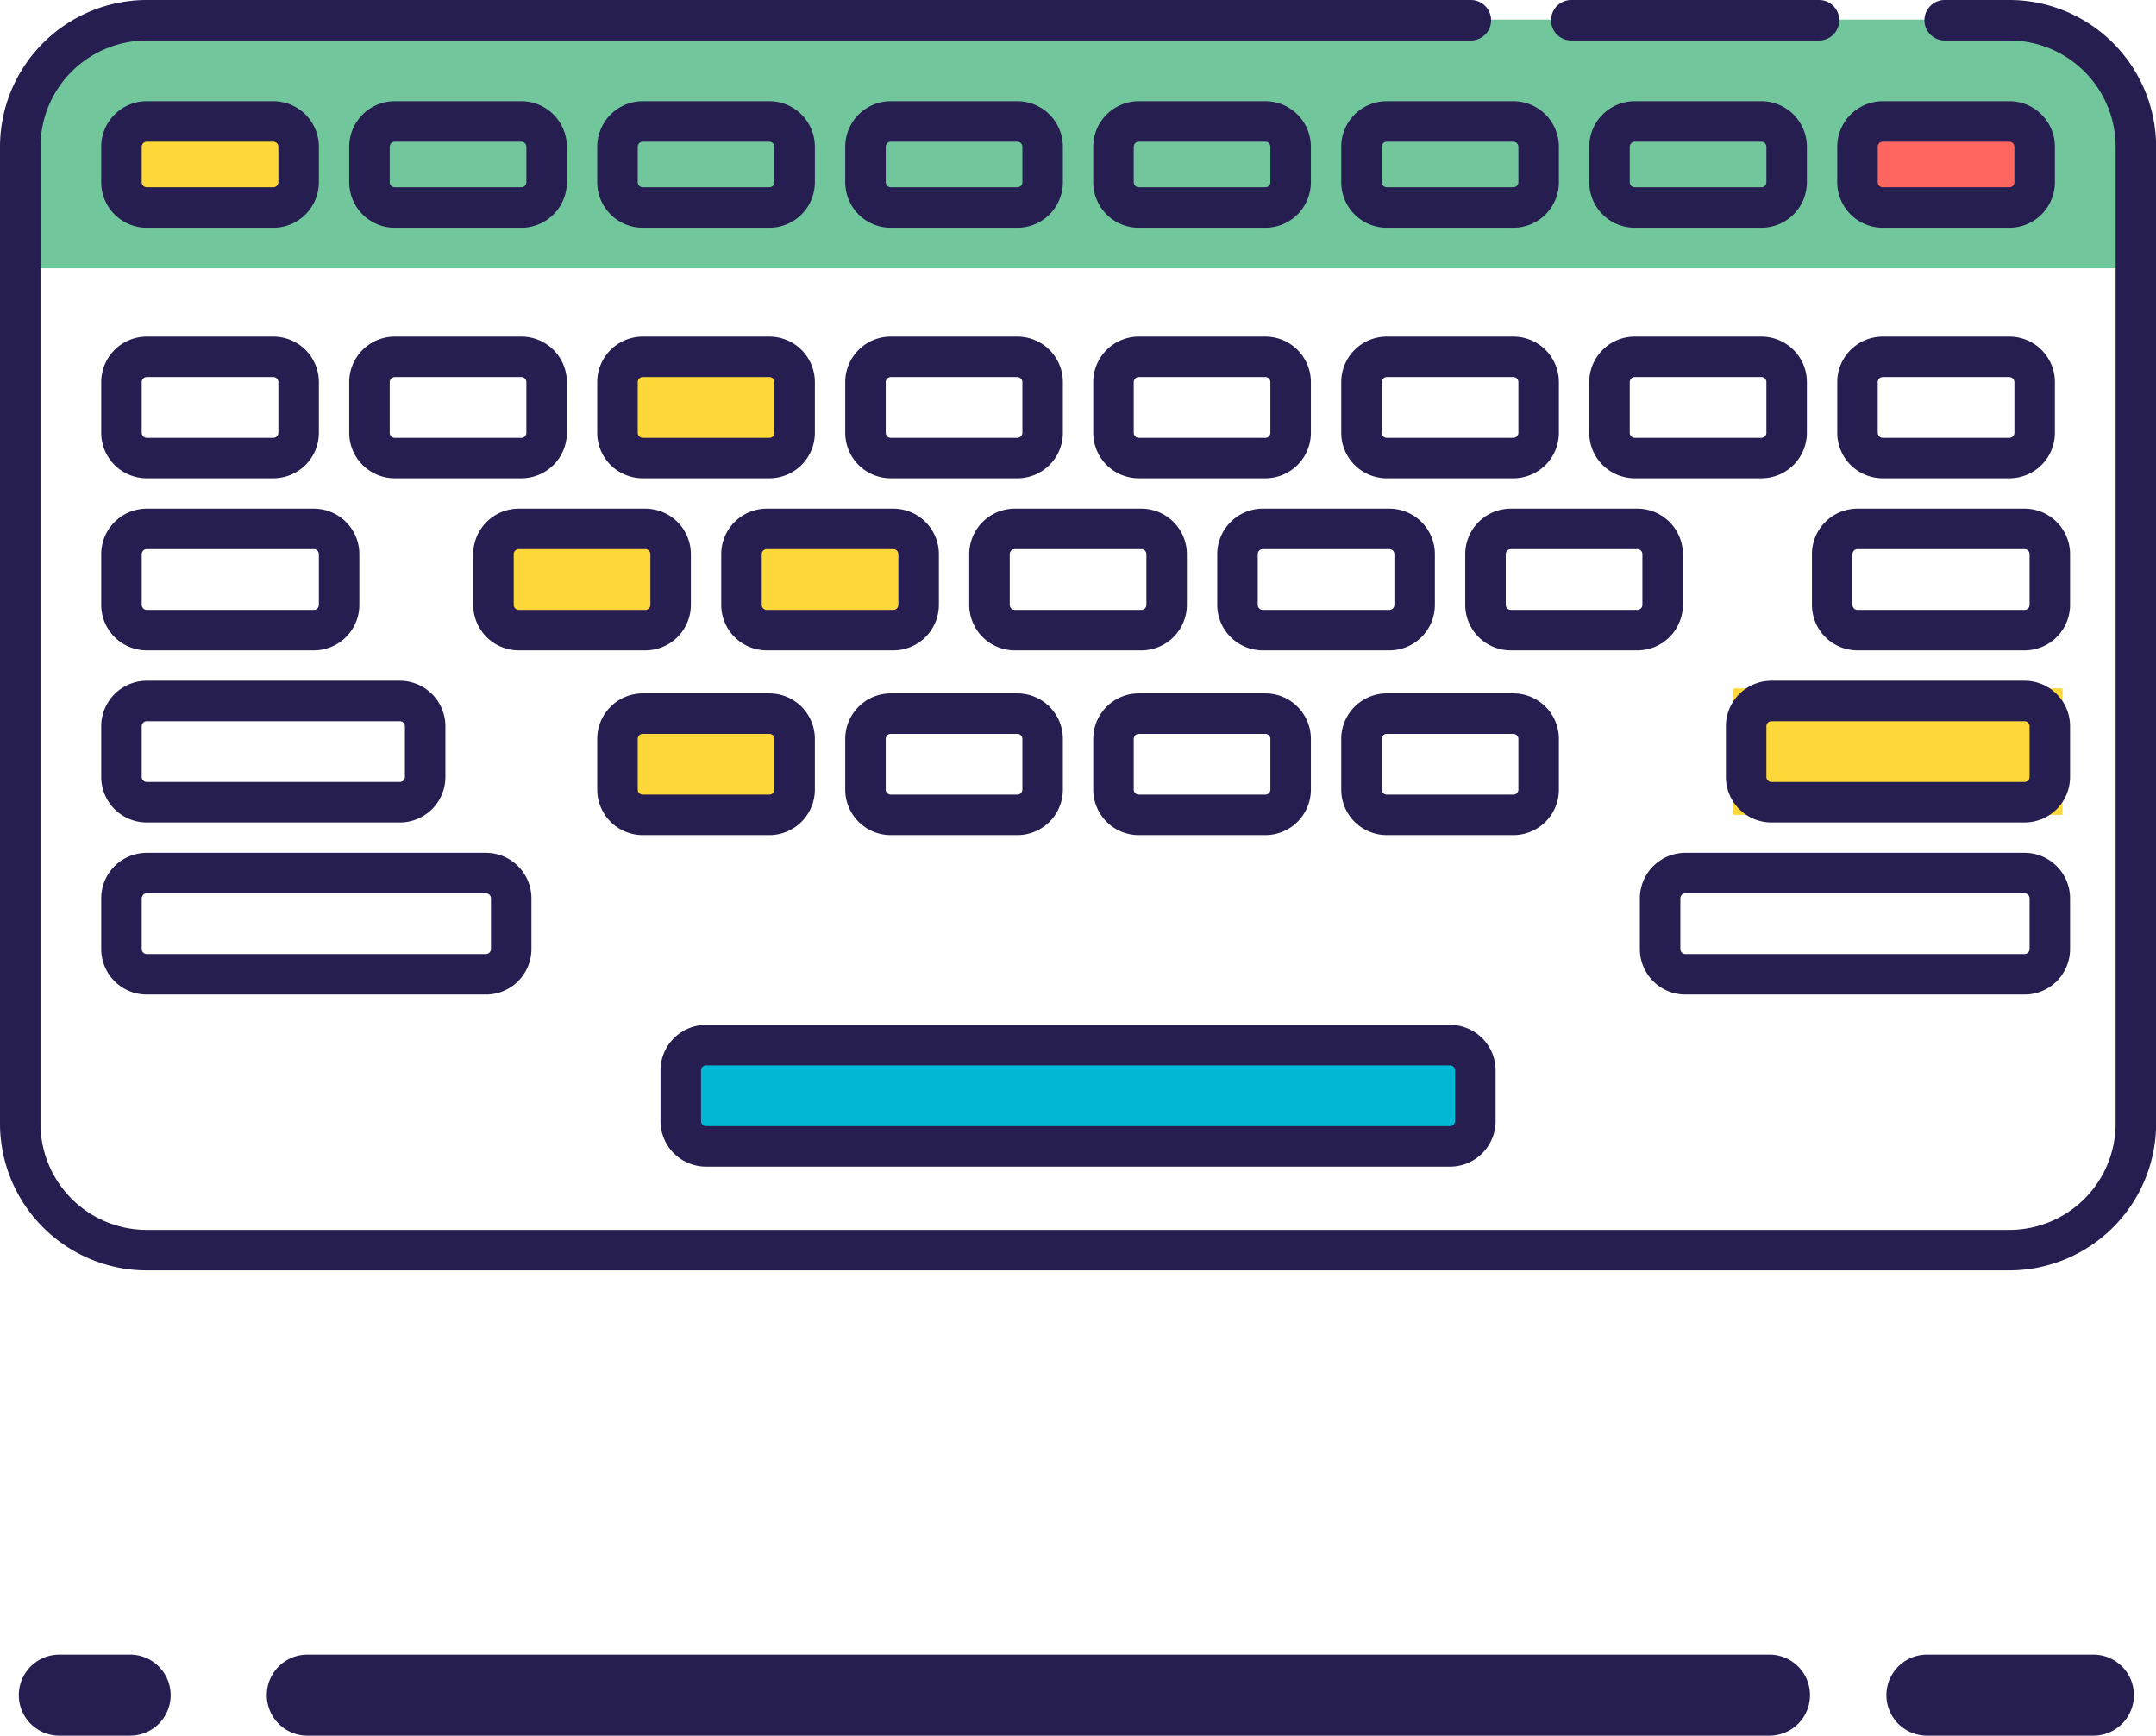 <?xml version="1.0" standalone="no"?><!DOCTYPE svg PUBLIC "-//W3C//DTD SVG 1.1//EN" "http://www.w3.org/Graphics/SVG/1.1/DTD/svg11.dtd"><svg t="1580978015278" class="icon" viewBox="0 0 1272 1024" version="1.1" xmlns="http://www.w3.org/2000/svg" p-id="6216" xmlns:xlink="http://www.w3.org/1999/xlink" width="248.438" height="200"><defs><style type="text/css">html, * { user-select: text !important; }
</style></defs><path d="M34.833 976.223h41.805a23.889 23.889 0 1 1 0 47.777h-41.805a23.889 23.889 0 0 1 0-47.777z m1101.862 0h98.54a23.889 23.889 0 0 1 0 47.777h-98.54a23.889 23.889 0 0 1 0-47.777z m-955.544 0h862.976a23.889 23.889 0 0 1 0 47.777h-862.976a23.889 23.889 0 0 1 0-47.777z" fill="#261D50" p-id="6217"></path><path d="M10.944 143.332h1248.18v520.279a74.652 74.652 0 0 1-74.652 74.652h-1098.876a74.652 74.652 0 0 1-74.652-74.652V143.332z" fill="#FFFFFF" p-id="6218"></path><path d="M86.596 11.556h1097.876a74.652 74.652 0 0 1 74.652 74.652V158.262H11.944V86.208a74.652 74.652 0 0 1 74.652-74.652z" fill="#72C69C" p-id="6219"></path><path d="M364.301 210.518l104.513 0 0 59.722-104.513 0 0-59.722Z" fill="#FDD838" p-id="6220"></path><path d="M291.142 312.045l104.513 0 0 59.722-104.513 0 0-59.722Z" fill="#FDD838" p-id="6221"></path><path d="M364.301 421.037l104.513 0 0 59.722-104.513 0 0-59.722Z" fill="#FDD838" p-id="6222"></path><path d="M437.46 312.045l104.513 0 0 59.722-104.513 0 0-59.722Z" fill="#FDD838" p-id="6223"></path><path d="M401.627 616.625l468.814 0 0 59.722-468.814 0 0-59.722Z" fill="#00B7D6" p-id="6224"></path><path d="M1022.731 406.106l194.095 0 0 74.652-194.095 0 0-74.652Z" fill="#FDD838" p-id="6225"></path><path d="M71.666 71.666l104.513 0 0 50.763-104.513 0 0-50.763Z" fill="#FDD838" p-id="6226"></path><path d="M1095.89 71.666l104.513 0 0 50.763-104.513 0 0-50.763Z" fill="#FF6660" p-id="6227"></path><path d="M527.042 383.711h-74.652a26.875 26.875 0 0 1-26.875-26.875v-29.861a26.875 26.875 0 0 1 26.875-26.875h74.652a26.875 26.875 0 0 1 26.875 26.875v29.861a26.875 26.875 0 0 1-26.875 26.875z m-74.652-59.722a2.986 2.986 0 0 0-2.986 2.986v29.861a2.986 2.986 0 0 0 2.986 2.986h74.652a2.986 2.986 0 0 0 2.986-2.986v-29.861a2.986 2.986 0 0 0-2.986-2.986zM600.201 492.702h-74.652a26.875 26.875 0 0 1-26.875-26.875v-29.861a26.875 26.875 0 0 1 26.875-26.875h74.652a26.875 26.875 0 0 1 26.875 26.875v29.861a26.875 26.875 0 0 1-26.875 26.875z m-74.652-59.722a2.986 2.986 0 0 0-2.986 2.986v29.861a2.986 2.986 0 0 0 2.986 2.986h74.652a2.986 2.986 0 0 0 2.986-2.986v-29.861a2.986 2.986 0 0 0-2.986-2.986zM746.519 282.184h-74.652a26.875 26.875 0 0 1-26.875-26.875v-29.861a26.875 26.875 0 0 1 26.875-26.875h74.652a26.875 26.875 0 0 1 26.875 26.875v29.861a26.875 26.875 0 0 1-26.875 26.875z m-74.652-59.722a2.986 2.986 0 0 0-2.986 2.986v29.861a2.986 2.986 0 0 0 2.986 2.986h74.652a2.986 2.986 0 0 0 2.986-2.986v-29.861a2.986 2.986 0 0 0-2.986-2.986zM673.36 383.711h-74.652a26.875 26.875 0 0 1-26.875-26.875v-29.861a26.875 26.875 0 0 1 26.875-26.875h74.652a26.875 26.875 0 0 1 26.875 26.875v29.861a26.875 26.875 0 0 1-26.875 26.875z m-74.652-59.722a2.986 2.986 0 0 0-2.986 2.986v29.861a2.986 2.986 0 0 0 2.986 2.986h74.652a2.986 2.986 0 0 0 2.986-2.986v-29.861a2.986 2.986 0 0 0-2.986-2.986zM746.519 492.702h-74.652a26.875 26.875 0 0 1-26.875-26.875v-29.861a26.875 26.875 0 0 1 26.875-26.875h74.652a26.875 26.875 0 0 1 26.875 26.875v29.861a26.875 26.875 0 0 1-26.875 26.875z m-74.652-59.722a2.986 2.986 0 0 0-2.986 2.986v29.861a2.986 2.986 0 0 0 2.986 2.986h74.652a2.986 2.986 0 0 0 2.986-2.986v-29.861a2.986 2.986 0 0 0-2.986-2.986zM892.837 282.184h-74.652a26.875 26.875 0 0 1-26.875-26.875v-29.861a26.875 26.875 0 0 1 26.875-26.875h74.652a26.875 26.875 0 0 1 26.875 26.875v29.861a26.875 26.875 0 0 1-26.875 26.875z m-74.652-59.722a2.986 2.986 0 0 0-2.986 2.986v29.861a2.986 2.986 0 0 0 2.986 2.986h74.652a2.986 2.986 0 0 0 2.986-2.986v-29.861a2.986 2.986 0 0 0-2.986-2.986zM819.678 383.711h-74.652a26.875 26.875 0 0 1-26.875-26.875v-29.861a26.875 26.875 0 0 1 26.875-26.875h74.652a26.875 26.875 0 0 1 26.875 26.875v29.861a26.875 26.875 0 0 1-26.875 26.875z m-74.652-59.722a2.986 2.986 0 0 0-2.986 2.986v29.861a2.986 2.986 0 0 0 2.986 2.986h74.652a2.986 2.986 0 0 0 2.986-2.986v-29.861a2.986 2.986 0 0 0-2.986-2.986zM892.837 492.702h-74.652a26.875 26.875 0 0 1-26.875-26.875v-29.861a26.875 26.875 0 0 1 26.875-26.875h74.652a26.875 26.875 0 0 1 26.875 26.875v29.861a26.875 26.875 0 0 1-26.875 26.875z m-74.652-59.722a2.986 2.986 0 0 0-2.986 2.986v29.861a2.986 2.986 0 0 0 2.986 2.986h74.652a2.986 2.986 0 0 0 2.986-2.986v-29.861a2.986 2.986 0 0 0-2.986-2.986zM1039.154 282.184h-74.652a26.875 26.875 0 0 1-26.875-26.875v-29.861a26.875 26.875 0 0 1 26.875-26.875h74.652a26.875 26.875 0 0 1 26.875 26.875v29.861a26.875 26.875 0 0 1-26.875 26.875z m-74.652-59.722a2.986 2.986 0 0 0-2.986 2.986v29.861a2.986 2.986 0 0 0 2.986 2.986h74.652a2.986 2.986 0 0 0 2.986-2.986v-29.861a2.986 2.986 0 0 0-2.986-2.986zM965.995 383.711h-74.652a26.875 26.875 0 0 1-26.875-26.875v-29.861a26.875 26.875 0 0 1 26.875-26.875h74.652a26.875 26.875 0 0 1 26.875 26.875v29.861a26.875 26.875 0 0 1-26.875 26.875z m-74.652-59.722a2.986 2.986 0 0 0-2.986 2.986v29.861a2.986 2.986 0 0 0 2.986 2.986h74.652a2.986 2.986 0 0 0 2.986-2.986v-29.861a2.986 2.986 0 0 0-2.986-2.986zM1185.472 282.184h-74.652a26.875 26.875 0 0 1-26.875-26.875v-29.861a26.875 26.875 0 0 1 26.875-26.875h74.652a26.875 26.875 0 0 1 26.875 26.875v29.861a26.875 26.875 0 0 1-26.875 26.875z m-74.652-59.722a2.986 2.986 0 0 0-2.986 2.986v29.861a2.986 2.986 0 0 0 2.986 2.986h74.652a2.986 2.986 0 0 0 2.986-2.986v-29.861a2.986 2.986 0 0 0-2.986-2.986zM1194.43 383.711h-98.54a26.875 26.875 0 0 1-26.875-26.875v-29.861a26.875 26.875 0 0 1 26.875-26.875h98.54a26.875 26.875 0 0 1 26.875 26.875v29.861a26.875 26.875 0 0 1-26.875 26.875z m-98.54-59.722a2.986 2.986 0 0 0-2.986 2.986v29.861a2.986 2.986 0 0 0 2.986 2.986h98.54a2.986 2.986 0 0 0 2.986-2.986v-29.861a2.986 2.986 0 0 0-2.986-2.986zM1185.472 134.373h-74.652a26.875 26.875 0 0 1-26.875-26.875V86.596a26.875 26.875 0 0 1 26.875-26.875h74.652a26.875 26.875 0 0 1 26.875 26.875v20.903a26.875 26.875 0 0 1-26.875 26.875z m-74.652-50.763a2.986 2.986 0 0 0-2.986 2.986v20.903a2.986 2.986 0 0 0 2.986 2.986h74.652a2.986 2.986 0 0 0 2.986-2.986V86.596a2.986 2.986 0 0 0-2.986-2.986zM1039.154 134.373h-74.652a26.875 26.875 0 0 1-26.875-26.875V86.596a26.875 26.875 0 0 1 26.875-26.875h74.652a26.875 26.875 0 0 1 26.875 26.875v20.903a26.875 26.875 0 0 1-26.875 26.875z m-74.652-50.763a2.986 2.986 0 0 0-2.986 2.986v20.903a2.986 2.986 0 0 0 2.986 2.986h74.652a2.986 2.986 0 0 0 2.986-2.986V86.596a2.986 2.986 0 0 0-2.986-2.986zM892.837 134.373h-74.652a26.875 26.875 0 0 1-26.875-26.875V86.596a26.875 26.875 0 0 1 26.875-26.875h74.652a26.875 26.875 0 0 1 26.875 26.875v20.903a26.875 26.875 0 0 1-26.875 26.875z m-74.652-50.763a2.986 2.986 0 0 0-2.986 2.986v20.903a2.986 2.986 0 0 0 2.986 2.986h74.652a2.986 2.986 0 0 0 2.986-2.986V86.596a2.986 2.986 0 0 0-2.986-2.986zM746.519 134.373h-74.652a26.875 26.875 0 0 1-26.875-26.875V86.596a26.875 26.875 0 0 1 26.875-26.875h74.652a26.875 26.875 0 0 1 26.875 26.875v20.903a26.875 26.875 0 0 1-26.875 26.875z m-74.652-50.763a2.986 2.986 0 0 0-2.986 2.986v20.903a2.986 2.986 0 0 0 2.986 2.986h74.652a2.986 2.986 0 0 0 2.986-2.986V86.596a2.986 2.986 0 0 0-2.986-2.986zM307.566 134.373h-74.652a26.875 26.875 0 0 1-26.875-26.875V86.596a26.875 26.875 0 0 1 26.875-26.875h74.652a26.875 26.875 0 0 1 26.875 26.875v20.903a26.875 26.875 0 0 1-26.875 26.875z m-74.652-50.763a2.986 2.986 0 0 0-2.986 2.986v20.903a2.986 2.986 0 0 0 2.986 2.986h74.652a2.986 2.986 0 0 0 2.986-2.986V86.596a2.986 2.986 0 0 0-2.986-2.986zM161.248 134.373H86.596a26.875 26.875 0 0 1-26.875-26.875V86.596a26.875 26.875 0 0 1 26.875-26.875h74.652a26.875 26.875 0 0 1 26.875 26.875v20.903a26.875 26.875 0 0 1-26.875 26.875zM86.596 83.61a2.986 2.986 0 0 0-2.986 2.986v20.903a2.986 2.986 0 0 0 2.986 2.986h74.652a2.986 2.986 0 0 0 2.986-2.986V86.596a2.986 2.986 0 0 0-2.986-2.986zM600.201 134.373h-74.652a26.875 26.875 0 0 1-26.875-26.875V86.596a26.875 26.875 0 0 1 26.875-26.875h74.652a26.875 26.875 0 0 1 26.875 26.875v20.903a26.875 26.875 0 0 1-26.875 26.875z m-74.652-50.763a2.986 2.986 0 0 0-2.986 2.986v20.903a2.986 2.986 0 0 0 2.986 2.986h74.652a2.986 2.986 0 0 0 2.986-2.986V86.596a2.986 2.986 0 0 0-2.986-2.986zM453.884 134.373h-74.652a26.875 26.875 0 0 1-26.875-26.875V86.596a26.875 26.875 0 0 1 26.875-26.875h74.652a26.875 26.875 0 0 1 26.875 26.875v20.903a26.875 26.875 0 0 1-26.875 26.875z m-74.652-50.763a2.986 2.986 0 0 0-2.986 2.986v20.903a2.986 2.986 0 0 0 2.986 2.986h74.652a2.986 2.986 0 0 0 2.986-2.986V86.596a2.986 2.986 0 0 0-2.986-2.986zM1194.43 485.237H1045.126a26.875 26.875 0 0 1-26.875-26.875v-29.861a26.875 26.875 0 0 1 26.875-26.875h149.304a26.875 26.875 0 0 1 26.875 26.875v29.861a26.875 26.875 0 0 1-26.875 26.875z m-149.304-59.722a2.986 2.986 0 0 0-2.986 2.986v29.861a2.986 2.986 0 0 0 2.986 2.986h149.304a2.986 2.986 0 0 0 2.986-2.986v-29.861a2.986 2.986 0 0 0-2.986-2.986zM1194.43 586.764H994.363a26.875 26.875 0 0 1-26.875-26.875v-29.861a26.875 26.875 0 0 1 26.875-26.875h200.067a26.875 26.875 0 0 1 26.875 26.875v29.861a26.875 26.875 0 0 1-26.875 26.875z m-200.067-59.722a2.986 2.986 0 0 0-2.986 2.986v29.861a2.986 2.986 0 0 0 2.986 2.986h200.067a2.986 2.986 0 0 0 2.986-2.986v-29.861a2.986 2.986 0 0 0-2.986-2.986zM855.511 688.29H416.558a26.875 26.875 0 0 1-26.875-26.875v-29.861a26.875 26.875 0 0 1 26.875-26.875h438.953a26.875 26.875 0 0 1 26.875 26.875v29.861a26.875 26.875 0 0 1-26.875 26.875z m-438.953-59.722a2.986 2.986 0 0 0-2.986 2.986v29.861a2.986 2.986 0 0 0 2.986 2.986h438.953a2.986 2.986 0 0 0 2.986-2.986v-29.861a2.986 2.986 0 0 0-2.986-2.986zM185.137 383.711H86.596a26.875 26.875 0 0 1-26.875-26.875v-29.861a26.875 26.875 0 0 1 26.875-26.875h98.54a26.875 26.875 0 0 1 26.875 26.875v29.861a26.875 26.875 0 0 1-26.875 26.875z m-98.54-59.722a2.986 2.986 0 0 0-2.986 2.986v29.861a2.986 2.986 0 0 0 2.986 2.986h98.54a2.986 2.986 0 0 0 2.986-2.986v-29.861a2.986 2.986 0 0 0-2.986-2.986zM235.9 485.237H86.596a26.875 26.875 0 0 1-26.875-26.875v-29.861a26.875 26.875 0 0 1 26.875-26.875h149.304a26.875 26.875 0 0 1 26.875 26.875v29.861a26.875 26.875 0 0 1-26.875 26.875zM86.596 425.516a2.986 2.986 0 0 0-2.986 2.986v29.861a2.986 2.986 0 0 0 2.986 2.986h149.304a2.986 2.986 0 0 0 2.986-2.986v-29.861a2.986 2.986 0 0 0-2.986-2.986zM286.663 586.764H86.596a26.875 26.875 0 0 1-26.875-26.875v-29.861a26.875 26.875 0 0 1 26.875-26.875h200.067a26.875 26.875 0 0 1 26.875 26.875v29.861a26.875 26.875 0 0 1-26.875 26.875zM86.596 527.042a2.986 2.986 0 0 0-2.986 2.986v29.861a2.986 2.986 0 0 0 2.986 2.986h200.067a2.986 2.986 0 0 0 2.986-2.986v-29.861a2.986 2.986 0 0 0-2.986-2.986zM453.884 492.702h-74.652a26.875 26.875 0 0 1-26.875-26.875v-29.861a26.875 26.875 0 0 1 26.875-26.875h74.652a26.875 26.875 0 0 1 26.875 26.875v29.861a26.875 26.875 0 0 1-26.875 26.875z m-74.652-59.722a2.986 2.986 0 0 0-2.986 2.986v29.861a2.986 2.986 0 0 0 2.986 2.986h74.652a2.986 2.986 0 0 0 2.986-2.986v-29.861a2.986 2.986 0 0 0-2.986-2.986zM600.201 282.184h-74.652a26.875 26.875 0 0 1-26.875-26.875v-29.861a26.875 26.875 0 0 1 26.875-26.875h74.652a26.875 26.875 0 0 1 26.875 26.875v29.861a26.875 26.875 0 0 1-26.875 26.875z m-74.652-59.722a2.986 2.986 0 0 0-2.986 2.986v29.861a2.986 2.986 0 0 0 2.986 2.986h74.652a2.986 2.986 0 0 0 2.986-2.986v-29.861a2.986 2.986 0 0 0-2.986-2.986zM380.725 383.711h-74.652a26.875 26.875 0 0 1-26.875-26.875v-29.861a26.875 26.875 0 0 1 26.875-26.875h74.652a26.875 26.875 0 0 1 26.875 26.875v29.861a26.875 26.875 0 0 1-26.875 26.875z m-74.652-59.722a2.986 2.986 0 0 0-2.986 2.986v29.861a2.986 2.986 0 0 0 2.986 2.986h74.652a2.986 2.986 0 0 0 2.986-2.986v-29.861a2.986 2.986 0 0 0-2.986-2.986zM453.884 282.184h-74.652a26.875 26.875 0 0 1-26.875-26.875v-29.861a26.875 26.875 0 0 1 26.875-26.875h74.652a26.875 26.875 0 0 1 26.875 26.875v29.861a26.875 26.875 0 0 1-26.875 26.875z m-74.652-59.722a2.986 2.986 0 0 0-2.986 2.986v29.861a2.986 2.986 0 0 0 2.986 2.986h74.652a2.986 2.986 0 0 0 2.986-2.986v-29.861a2.986 2.986 0 0 0-2.986-2.986zM161.248 282.184H86.596a26.875 26.875 0 0 1-26.875-26.875v-29.861a26.875 26.875 0 0 1 26.875-26.875h74.652a26.875 26.875 0 0 1 26.875 26.875v29.861a26.875 26.875 0 0 1-26.875 26.875z m-74.652-59.722a2.986 2.986 0 0 0-2.986 2.986v29.861a2.986 2.986 0 0 0 2.986 2.986h74.652a2.986 2.986 0 0 0 2.986-2.986v-29.861a2.986 2.986 0 0 0-2.986-2.986zM307.566 282.184h-74.652a26.875 26.875 0 0 1-26.875-26.875v-29.861a26.875 26.875 0 0 1 26.875-26.875h74.652a26.875 26.875 0 0 1 26.875 26.875v29.861a26.875 26.875 0 0 1-26.875 26.875z m-74.652-59.722a2.986 2.986 0 0 0-2.986 2.986v29.861a2.986 2.986 0 0 0 2.986 2.986h74.652a2.986 2.986 0 0 0 2.986-2.986v-29.861a2.986 2.986 0 0 0-2.986-2.986z" fill="#261D50" p-id="6228"></path><path d="M1185.472 749.505H86.596a86.701 86.701 0 0 1-86.596-86.596V86.596A86.701 86.701 0 0 1 86.596 0h781.172a11.944 11.944 0 0 1 0 23.889H86.596a62.708 62.708 0 0 0-62.708 62.708v576.313a62.708 62.708 0 0 0 62.708 62.708h1098.876a62.708 62.708 0 0 0 62.708-62.708V86.596a62.708 62.708 0 0 0-62.708-62.708h-38.147a11.944 11.944 0 0 1 0-23.889H1185.472a86.701 86.701 0 0 1 86.596 86.596v576.313a86.701 86.701 0 0 1-86.596 86.596zM1073.181 23.889h-146.139a11.944 11.944 0 0 1 0-23.889h146.139a11.944 11.944 0 0 1 0 23.889z" fill="#261D50" p-id="6229"></path></svg>
